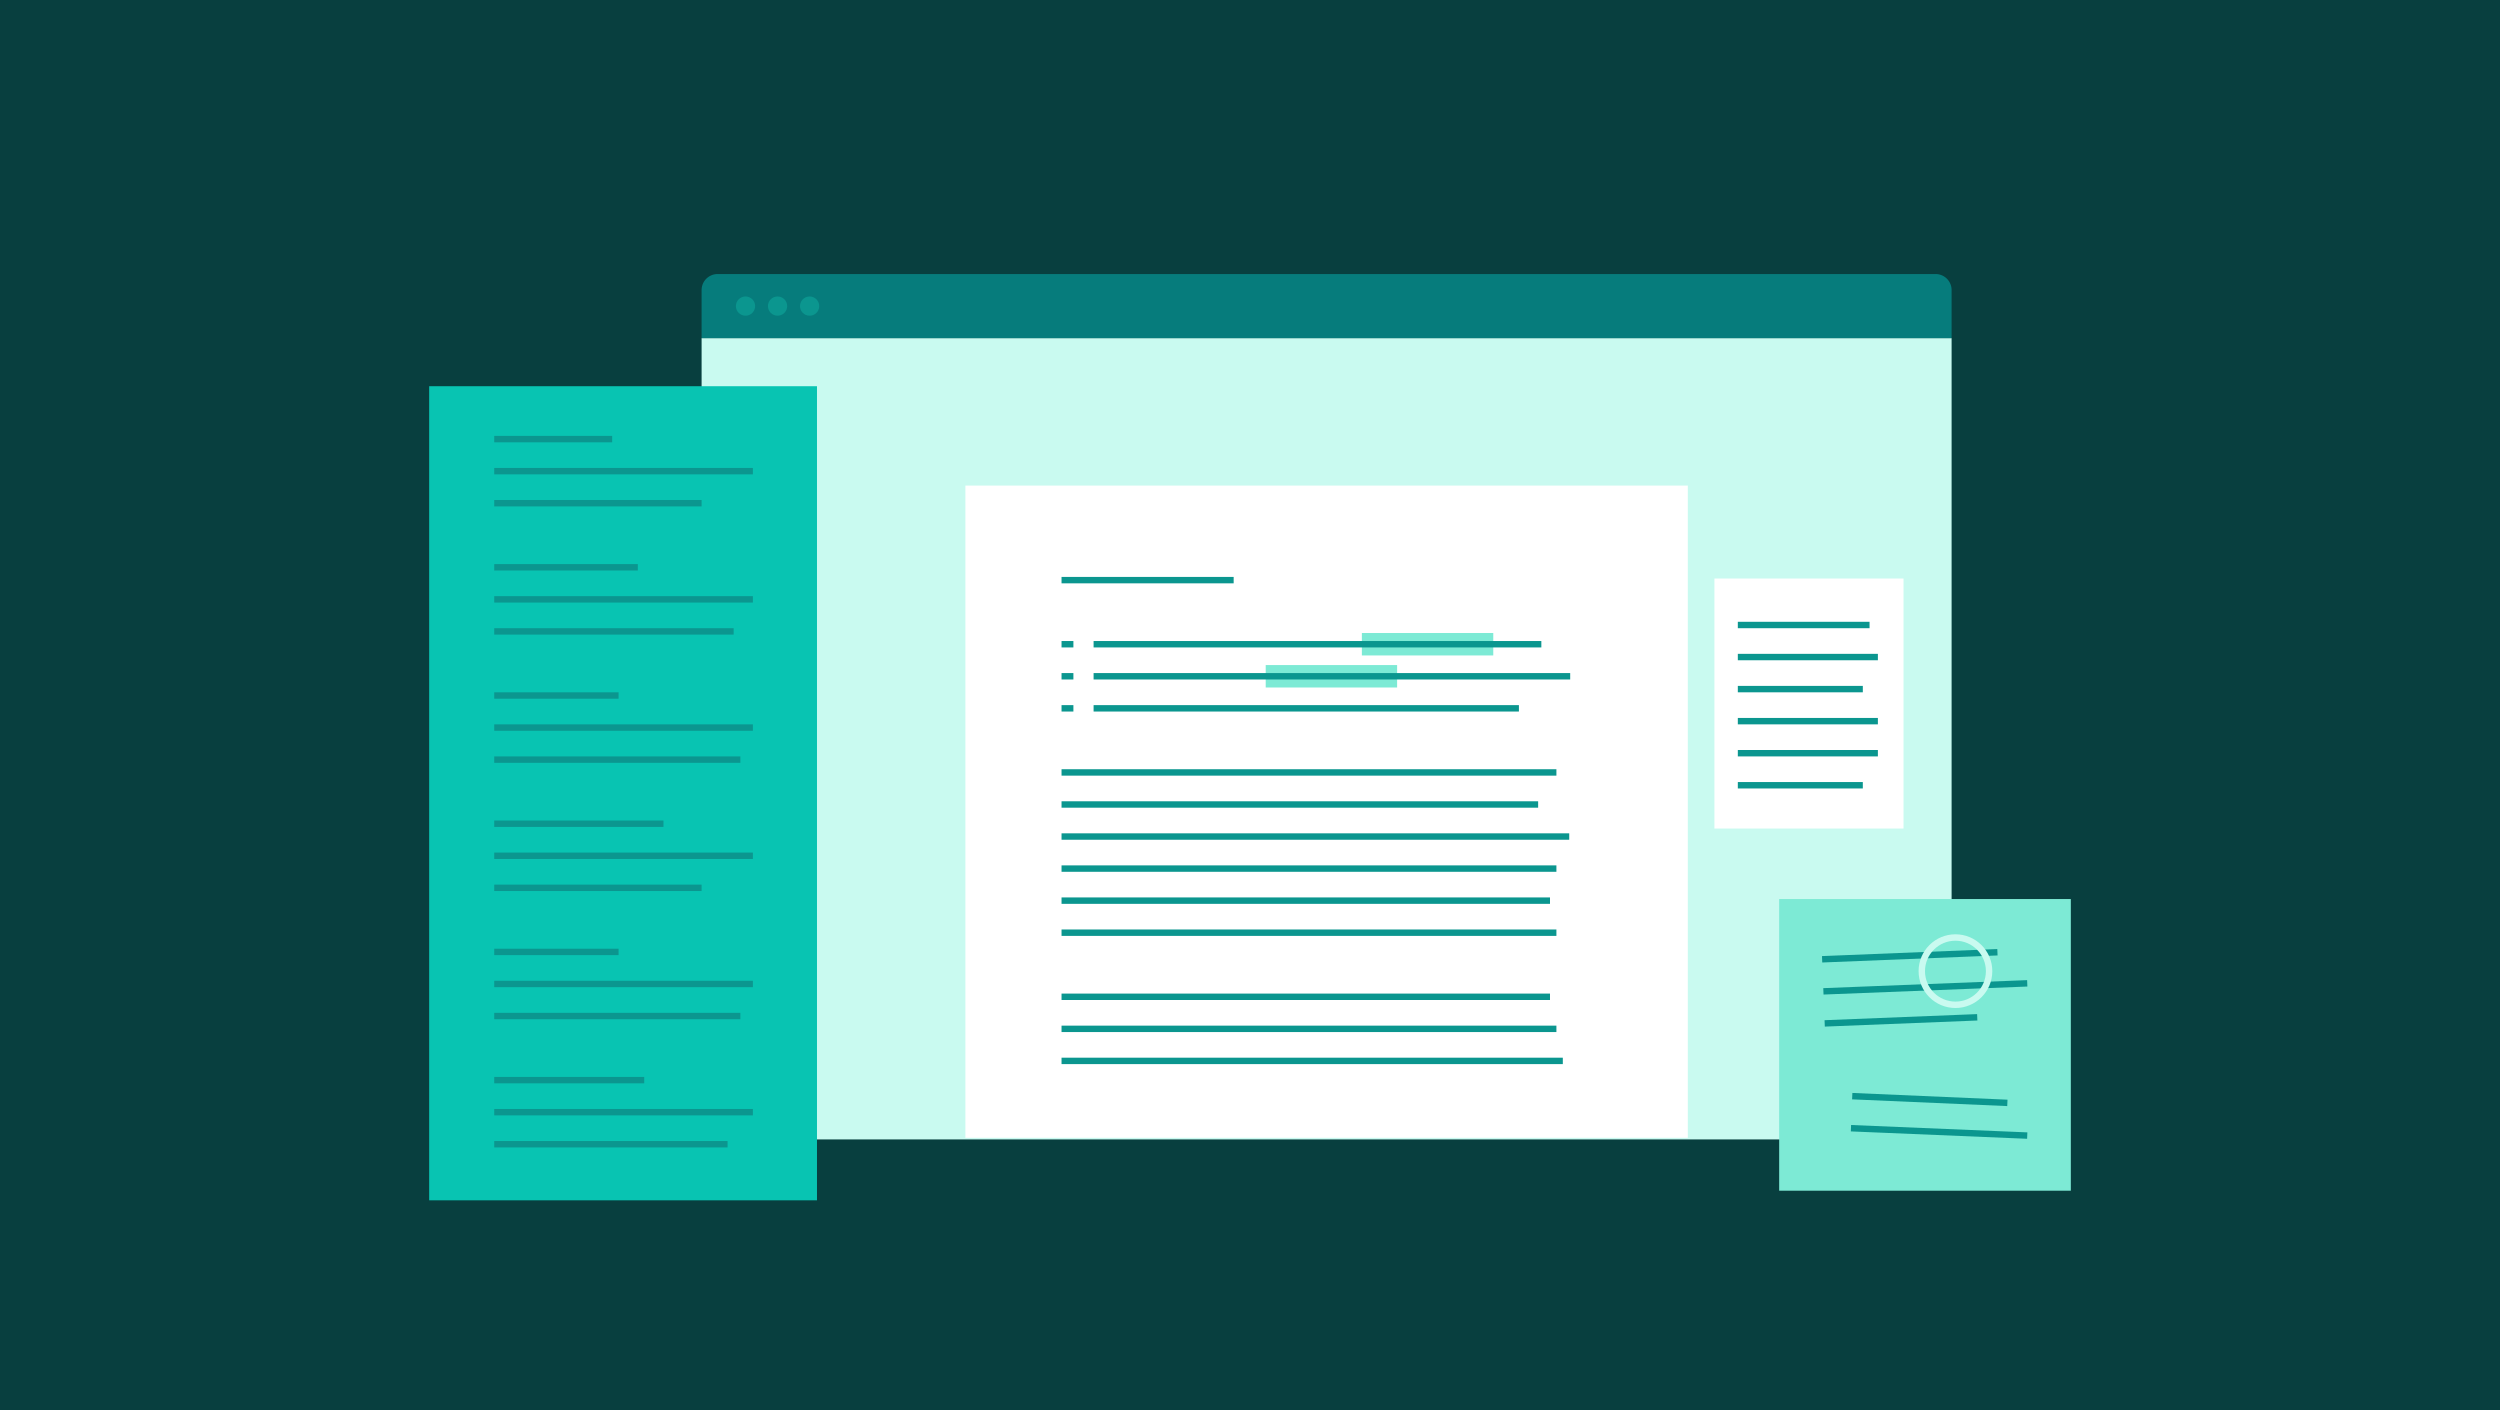 <?xml version="1.0" encoding="UTF-8"?> <svg xmlns="http://www.w3.org/2000/svg" width="780" height="440" viewBox="0 0 780 440"><title>how-to-write-a-blog-post</title><path fill="#083f3f" d="M0 0h780v440H0z"></path><path fill="#c9faf0" d="M218.9 105.5h390v250h-390z"></path><path fill="#fff" d="M301.2 151.5h225.4V355H301.2z"></path><path d="M223.9 85.5h380a5 5 0 0 1 5 5v15h-390v-15a5 5 0 0 1 5-5z" fill="#067c7c"></path><path fill="none" stroke="#0b968f" stroke-miterlimit="10" stroke-width="2" d="M331.2 181h53.7M331.2 201h3.7M331.2 211h3.7M331.2 221h3.7M331.2 241h154.4M331.2 251h148.7M331.2 261h158.4M331.2 271h154.4M331.2 281h152.4M331.2 291h154.4M331.2 311h152.4M331.2 321h154.4M331.2 331h156.4"></path><path fill="#7dead5" d="M424.9 197.5h41v7h-41zM394.9 207.5h41v7h-41z"></path><path fill="none" stroke="#0b968f" stroke-miterlimit="10" stroke-width="2" d="M341.2 201h139.7M341.2 211h148.7M341.2 221h132.7"></path><circle cx="232.6" cy="95.5" r="3" fill="#0b968f"></circle><circle cx="242.6" cy="95.5" r="3" fill="#0b968f"></circle><circle cx="252.6" cy="95.5" r="3" fill="#0b968f"></circle><path fill="#fff" d="M534.9 180.5h59v78h-59z"></path><path fill="none" stroke="#0b968f" stroke-miterlimit="10" stroke-width="2" d="M542.2 195h41.1M542.2 205h43.7M542.2 215h39M542.2 225h43.7M542.2 235h43.7M542.2 245h39"></path><path fill="#7dead5" d="M555.1 280.5h91v91h-91z"></path><path fill="none" stroke="#0b968f" stroke-miterlimit="10" stroke-width="2" d="M568.5 299.3l54.7-2.2M568.9 309.3l63.6-2.5M569.3 319.3l47.6-1.9M577.9 342l48.4 2.1M577.5 352l55 2.3"></path><circle cx="610.1" cy="303" r="10.5" fill="none" stroke="#c9faf0" stroke-miterlimit="10" stroke-width="2"></circle><path fill="#08c4b2" d="M133.9 120.5h121v254h-121z"></path><path fill="none" stroke="#0b968f" stroke-miterlimit="10" stroke-width="2" d="M154.2 147h80.7M154.2 137H191M154.2 177H199M154.2 217H193M154.2 257H207M154.2 297H193M154.2 337H201M154.2 157h64.7M154.2 187h80.7M154.2 197h74.7M154.2 227h80.7M154.2 237H231M154.2 267h80.7M154.2 277h64.7M154.2 307h80.7M154.2 317H231M154.2 347h80.7M154.2 357H227"></path></svg> 